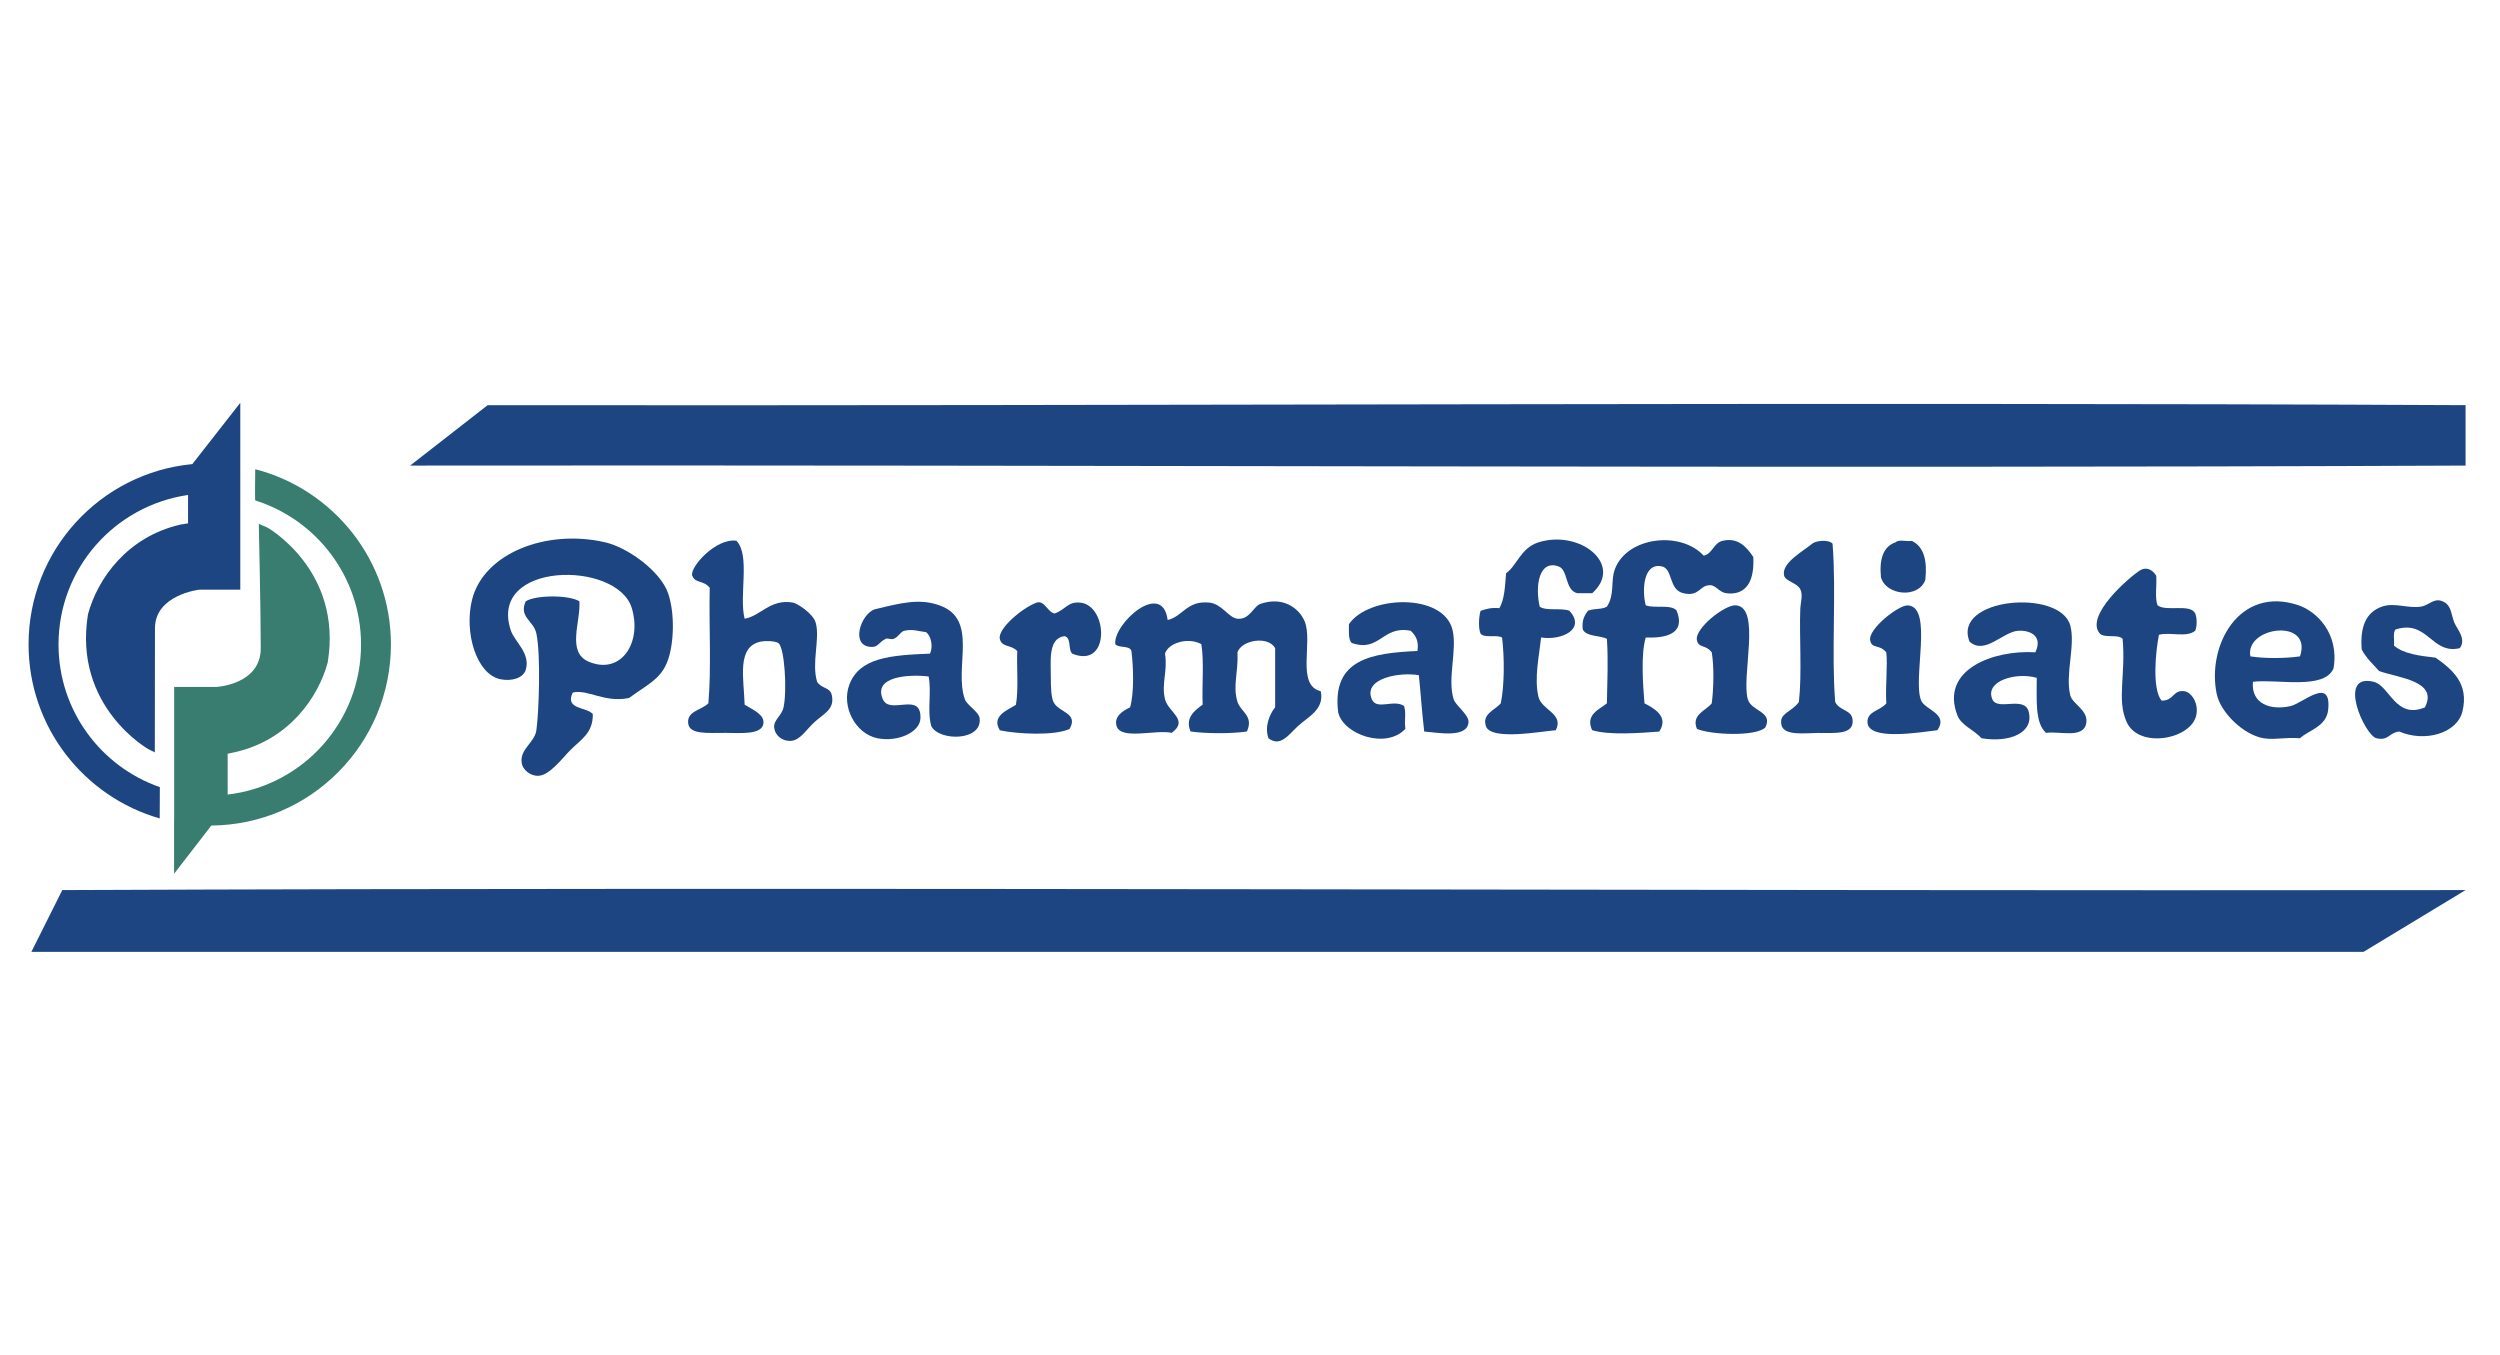 <?xml version="1.0" encoding="UTF-8"?>
<svg id='Capa_1' xmlns='http://www.w3.org/2000/svg' width='358' height='194' viewBox='0 0 358 194'>
  <defs>
    <style>.cls-1 {
      fill: #387d70;
    }

    .cls-1, .cls-2 {
      fill-rule: evenodd;
    }

    .cls-2 {
      fill: #1d4582;
    }</style>
  </defs>
  <path class='cls-2' d='M353.07,58.02v8.65c-97.58,.44-196.43-.12-294.34,0l11.1-8.65c94.12,.12,189.44-.46,283.23,0Z' />
  <path class='cls-2'
        d='M82.01,99.18c-1.17,2.46,2.02,2.03,2.88,3.08,.04,2.73-1.66,3.59-3.26,5.2-1.09,1.08-2.94,3.64-4.62,3.64-.98,0-2.16-.76-2.31-1.91-.26-1.92,1.88-2.89,2.11-4.62,.36-2.52,.65-10.78,0-13.84-.39-1.88-2.55-2.33-1.53-4.62,1.44-.93,6.24-.93,7.69,0,.21,2.92-1.88,7.3,1.35,8.65,4.61,1.94,7.66-2.73,6.15-7.69-2.09-6.87-20.71-6.7-17.3,3.26,.53,1.56,2.83,3.22,2.12,5.58-.36,1.22-2.09,1.69-3.66,1.35-3.42-.75-5.18-6.68-4.04-11.35,1.64-6.66,10.6-10.19,19.04-8.26,3.26,.74,7.95,4.14,9.04,7.3,1.01,2.9,.87,7.51-.19,10.01-1.02,2.39-2.84,3.1-5.39,4.99-3.54,.74-5.96-1.31-8.07-.77Z' />
  <path class='cls-2'
        d='M105.47,77.45c2,2.1,.33,7.88,1.16,11.15,2.27-.37,3.68-2.88,6.92-2.31,.59,.1,2.9,1.56,3.26,2.89,.65,2.31-.63,5.7,.2,8.46,.72,1.07,1.85,.71,2.11,1.93,.44,2.02-1.2,2.65-2.49,3.84-1.2,1.09-2.06,2.65-3.46,2.69-1.23,.03-2.22-.85-2.31-1.92-.1-1.09,1.08-1.68,1.34-2.88,.53-2.36,.16-8.72-.77-9.23-.62-.34-2.02-.3-2.5-.19-3.49,.73-2.4,5.29-2.3,9.03,1.46,.86,2.84,1.49,2.69,2.69-.21,1.68-3.36,1.35-5.38,1.35-2.69,0-5.2,.25-5.39-1.35-.22-1.8,1.9-1.88,2.89-2.89,.44-5.13,.07-11.08,.19-16.54-.9-1.13-2.09-.59-2.5-1.74-.41-1.15,3.39-5.45,6.35-4.99Z' />
  <path class='cls-2'
        d='M227.99,84.95h-2.12c-1.83-.47-1.27-3.35-2.69-3.84-2.86-1.01-3.36,2.94-2.69,5.77,.94,.65,3.05,.14,4.23,.57,2.44,2.61-1.03,4.3-4.04,3.84-.27,2.66-1,5.8-.38,8.47,.44,1.94,3.71,2.43,2.49,4.81-2,.14-9.28,1.53-10-.57-.59-1.73,1.19-2.27,2.12-3.27,.54-2.59,.53-6.58,.19-9.43-.76-.46-2.55,.12-3.08-.56-.35-.76-.25-2.5,0-3.27,.77-.26,1.55-.5,2.69-.38,.74-1.25,.81-3.17,.96-5,1.53-1.05,2.09-3.62,4.62-4.42,5.9-1.89,12.33,3.17,7.69,7.3Z' />
  <path class='cls-2'
        d='M243.96,79.57c1.24-.22,1.41-1.81,2.69-2.12,2.19-.54,3.45,.84,4.42,2.31,.23,4.21-1.59,5.48-3.85,5.19-1.04-.13-1.48-1.13-2.31-1.15-1.58-.03-1.5,1.69-3.85,1.15-2.13-.49-1.48-3.49-3.07-3.84-2.66-.6-2.89,3.41-2.32,5.57,1.24,.49,3.67-.2,4.43,.77,1.35,3.38-1.66,3.95-4.43,3.84-.72,2.38-.4,6.74-.18,9.43,1.28,.66,3.57,1.87,2.11,4.04-2.71,.21-7.21,.55-9.61-.2-1.03-2.27,1.1-2.98,2.12-3.85,.06-3.65,.2-6,0-9.23-1.09-.52-2.92-.29-3.46-1.34-.16-1.32,.26-2.05,.77-2.7,1.14-.37,1.85-.11,2.69-.57,1.15-1.72,.5-3.7,1.15-5.39,1.74-4.59,9.34-5.52,12.7-1.92Z' />
  <path class='cls-2'
        d='M262.42,77.83c.57,7.12-.19,15.58,.38,22.69,.69,1.42,2.6,1.03,2.5,2.89-.1,1.79-2.55,1.55-5.01,1.55-1.75,0-4.84,.47-5.19-1.16-.37-1.71,1.44-1.78,2.5-3.27,.46-4.03,.05-9.39,.2-13.27,.04-1.1,.42-2.01,0-2.88-.41-.88-2.12-1.16-2.31-1.93-.46-1.8,2.67-3.48,4.04-4.61,.44-.37,2.22-.66,2.88,0Z' />
  <path class='cls-2'
        d='M271.47,77.65c.39-.44,1.6-.08,2.31-.19,1.69,.81,2.23,2.75,1.93,5.57-.97,2.73-5.66,2.25-6.36-.38-.25-2.63,.34-4.4,2.12-5Z' />
  <path class='cls-2'
        d='M308.97,86.68c1.21,.97,4.65-.29,5.38,1.15,.28,.64,.28,1.86,0,2.5-1.3,1.02-3.57,.14-5.19,.57-.46,2.29-1.02,7.75,.38,9.43,1.77,.04,1.6-1.58,3.27-1.35,.92,.14,2,1.53,1.73,3.27-.55,3.61-8.23,5.08-10,1.15-1.45-3.18-.11-6.73-.58-11.92-.63-.71-2.64-.06-3.27-.76-2.18-2.52,4.15-8.02,5.77-9.05,.83-.52,1.75-.16,2.31,.77,.11,1.37-.23,3.18,.19,4.24Z' />
  <path class='cls-2'
        d='M352.24,92.82c-4.07,.96-4.59-4.18-9.22-2.67-.37,.46-.13,1.54-.2,2.3,1.37,1.19,3.66,1.46,5.96,1.73,2.34,1.66,4.83,3.68,3.84,7.7-.78,3.16-5.41,4.44-9.04,2.88-1.49,.14-1.5,1.36-3.26,.96-1.68-.37-5.76-9.42-.39-8.08,2.29,.57,3.09,5.4,7.31,3.66,1.99-3.8-3.83-4.23-6.54-5.2-.88-.98-1.85-1.85-2.5-3.08-.26-3.16,.55-5.33,2.89-6.15,1.77-.64,3.72,.29,5.57,0,1.35-.22,1.98-1.5,3.47-.58,.92,.58,.91,1.85,1.34,2.89,.4,.93,1.75,2.34,.77,3.64Z' />
  <path class='cls-2'
        d='M132.98,96.87c-2.9-.34-8.01,0-6.55,3.28,1.02,2.27,5.49-1.17,5.38,2.68-.04,2.03-3.25,3.47-6.15,2.89-3.18-.64-5.22-4.56-4.03-7.69,1.46-3.84,5.82-4.21,11.54-4.43,.51-1.02,.12-2.64-.58-3.08-1.1-.12-1.84-.47-3.07-.2-.59,.13-.78,.84-1.54,1.16-.37,.15-.88-.14-1.16,0-.96,.5-1.07,1.15-1.92,1.16-3.27,.03-1.64-4.76,.38-5.39,3.77-.91,6.37-1.59,9.23-.57,5.72,2,2.04,8.9,3.66,13.47,.27,.79,2,1.8,2.11,2.68,.43,3.3-5.76,3.36-6.92,1.16-.63-2.29,.07-4.74-.38-7.12Z' />
  <path class='cls-2'
        d='M151.06,87.84c1.58-.58,1.84-1.73,3.66-1.54,3.95,.41,4.31,9.54-1.16,7.31-.66-.56-.09-2.35-1.15-2.51-2.39,.33-1.91,3.72-1.93,5.97,0,1.1,.03,2.74,.38,3.46,.75,1.52,3.62,1.54,2.31,3.85-2.2,1.02-7.5,.73-9.99,.2-1.26-2.05,1.09-2.88,2.3-3.65,.39-2.22,.1-5.16,.19-7.69-.87-.97-2.19-.49-2.49-1.73-.36-1.44,3.13-4.4,5.19-5.19,1.23-.47,1.61,1.39,2.7,1.54Z' />
  <path class='cls-2'
        d='M167.21,88.79c2.24-.56,2.75-2.82,5.96-2.5,1.83,.19,2.78,2.2,4.04,2.31,1.76,.16,2.27-1.76,3.27-2.12,3.24-1.13,5.55,.6,6.35,2.5,1.22,2.96-1.26,9.16,2.3,10,.57,2.61-1.84,3.68-3.27,5-1.33,1.23-2.52,3.06-4.22,1.73-.59-1.69,.18-3.47,.96-4.42v-8.48c-1.01-1.8-4.8-1.16-5.39,.59,.13,2.88-.71,4.85,0,7.11,.45,1.43,2.36,1.99,1.35,4.24-2.26,.33-5.81,.31-8.07,0-.87-2.04,.71-3.07,1.73-3.85-.12-2.83,.23-6.13-.19-8.66-1.85-1.02-4.7-.22-5.2,1.35,.41,2.56-.55,4.31,0,6.54,.45,1.85,3.48,2.97,.96,4.81-2.33-.5-7.25,1.07-7.89-.96-.4-1.31,.75-2.13,1.93-2.69,.6-2.09,.48-5.73,.19-8.08-.26-.83-1.81-.37-2.31-.96-.34-2.91,6.73-9.27,7.5-3.47Z' />
  <path class='cls-2'
        d='M203.95,104.76c-.32-2.63-.49-5.4-.77-8.07-2.68-.49-8.04,.43-6.73,3.46,.71,1.61,3.16-.08,4.62,.96,.33,1.18,0,1.88,.18,3.26-2.75,2.96-8.82,.83-9.61-2.3-1.02-7.76,4.92-8.55,11.34-8.85,.23-1.5-.3-2.25-.96-2.89-4.1-.82-4.41,3.15-8.46,1.74-.51-.53-.39-1.68-.39-2.69,2.81-4.13,13.48-4.51,14.82,.77,.72,2.88-.77,7.08,.18,10,.3,.9,2.19,2.21,2.12,3.26-.16,2.39-4.56,1.46-6.35,1.35Z' />
  <path class='cls-2'
        d='M293.01,104.96c-1.65-1.44-1.33-4.84-1.35-7.89-2.88-.86-7.5,.41-6.35,3.08,.72,1.7,4.57-.55,5.19,1.73,.82,3.03-2.66,4.51-6.74,3.84-1.13-1.24-2.91-1.85-3.46-3.27-2.54-6.57,5.16-9.41,11.16-9.04,1.11-2.31-.72-3.21-2.5-3.08-2.17,.17-4.76,3.51-6.92,1.55-2.53-6.28,12.95-7.63,14.42-2.32,.78,2.81-.75,6.96,0,10.01,.31,1.22,2.5,2.09,2.31,3.84-.27,2.49-3.88,1.23-5.76,1.54Z' />
  <path class='cls-2'
        d='M322.62,97.64c-.28,3.22,2.6,4.11,5.39,3.47,1.77-.41,5.91-4.37,5.38,.57-.26,2.38-2.83,2.9-4.04,4.04-2.08-.18-3.62,.26-5.19,0-2.89-.47-6.18-3.69-6.73-6.35-1.44-6.94,3.24-15.57,11.73-12.69,2.55,.86,5.86,4.02,5,9.04-1.35,3.13-8.1,1.48-11.55,1.91Zm-.37-3.65c1.95,.33,5.15,.3,7.11,0,1.85-5.54-7.91-4.3-7.11,0Z' />
  <path class='cls-2'
        d='M243,104.37c-.85-2.03,1.32-2.62,2.12-3.65,.28-2.04,.35-5.28,0-7.31-.88-1.15-1.87-.56-2.12-1.72-.37-1.69,4.01-5.12,5.57-5.01,3.67,.26,.76,10.21,1.72,13.47,.53,1.74,3.66,1.73,2.5,4.03-1.39,1.34-7.9,1.04-9.8,.19Z' />
  <path class='cls-2'
        d='M277.43,104.57c-2.53,.29-9.92,1.57-10.01-1.15-.04-1.59,1.81-1.63,2.7-2.69-.15-2.52,.21-5.33,0-7.31-1.04-1.24-2.04-.43-2.31-1.72-.33-1.61,4.05-5.07,5.39-5.01,3.71,.2,.62,10.65,1.92,13.65,.59,1.33,3.95,1.88,2.31,4.23Z' />
  <path class='cls-2' d='M353.07,127.46l-14.62,8.85H4.49l4.43-8.85c110.99-.47,232.14,.15,344.15,0Z' />
  <path class='cls-1'
        d='M24.93,117.49v7.63l5.33-6.9c14.22-.12,25.72-11.68,25.72-25.93,0-12.07-8.25-22.21-19.43-25.1,0,0-.06,4.45,0,4.47,8.78,2.77,15.15,10.95,15.15,20.64,0,11.1-8.35,20.23-19.1,21.48v-5.84l1.09-.24c7.7-1.76,11.89-7.84,13.24-12.84,2.16-13.24-8.65-19.32-8.65-19.32l-1.22-.52s.28,12.59,.28,17.81-6.36,5.54-6.36,5.54h-6.04v14.69s0,4.44,0,4.44Z' />
  <path class='cls-2'
        d='M22.89,112.72c-8.45-2.95-14.51-10.97-14.51-20.43,0-10.9,8.06-19.89,18.55-21.41v4.06l-1.08,.18c-7.7,1.76-11.9,7.83-13.25,12.84-2.16,13.24,8.65,19.32,8.65,19.32l.92,.46s.02-12.94,.02-17.76,6.35-5.54,6.35-5.54h5.87v-26.76l-6.87,8.78c-13.16,1.25-23.45,12.33-23.45,25.82,0,11.84,7.94,21.81,18.78,24.92l.02-4.49Z' />
</svg>
